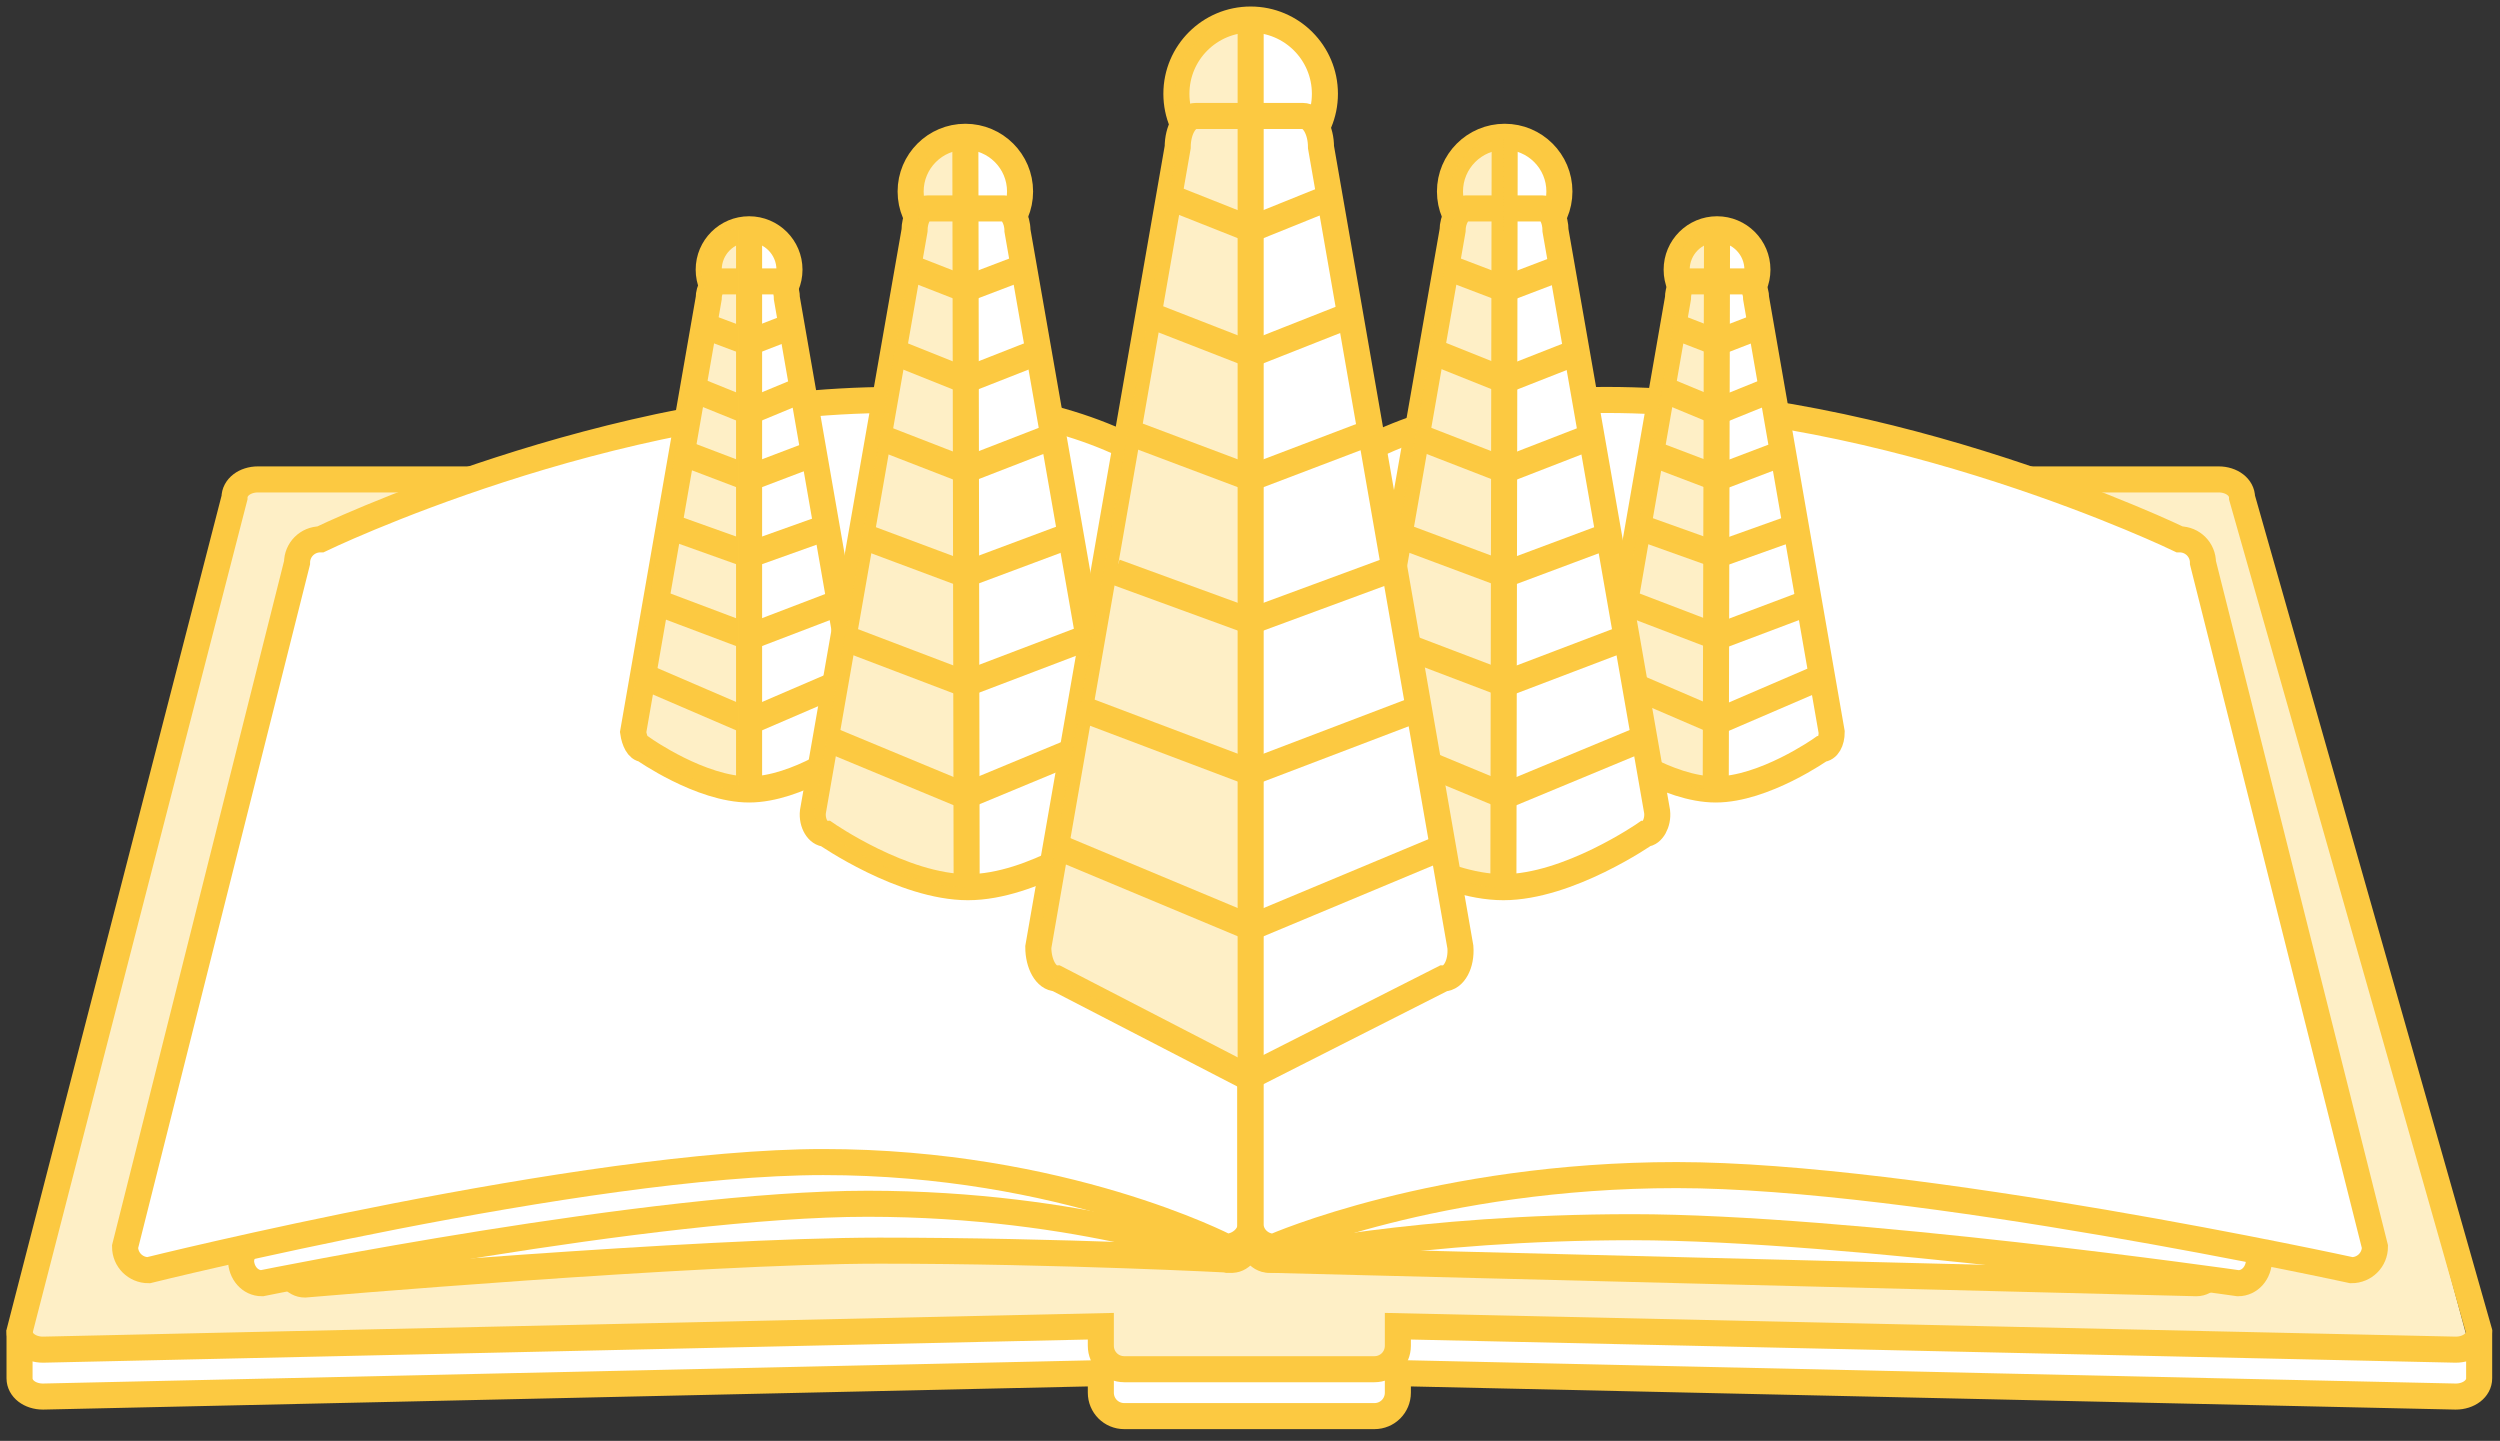 <?xml version="1.0" encoding="utf-8"?>
<!-- Generator: Adobe Illustrator 18.1.1, SVG Export Plug-In . SVG Version: 6.00 Build 0)  -->
<svg version="1.1" xmlns="http://www.w3.org/2000/svg" xmlns:xlink="http://www.w3.org/1999/xlink" x="0px" y="0px" width="191.9px"
	 height="110.6px" viewBox="0 0 191.9 110.6" enable-background="new 0 0 191.9 110.6" xml:space="preserve">
<rect x="0" y="0" width="191.9" height="110.6" fill="#333333" stroke="none"/>
<g id="list">
</g>
<g id="stars">
</g>
<g id="test">
</g>
<g id="originals">
	<circle fill="#FFFFFF" cx="131.6" cy="20.7" r="3.3"/>
	<circle fill="#FFFFFF" cx="115.4" cy="14.6" r="4.1"/>
	<circle fill="#FFFFFF" cx="96" cy="7.2" r="6.1"/>
	<circle fill="#FFFFFF" cx="57.5" cy="21.4" r="3.5"/>
	<circle fill="#FFFFFF" cx="74" cy="14.6" r="4"/>
	<path fill="#FFFFFF" d="M172.1,38.2c0-0.8-0.8-1.4-1.8-1.4H19.8c-1,0-1.8,0.6-1.8,1.4l-16.5,68c0,0.8,0.8,1.4,1.8,1.4l81.2-1.8v1.5
		c0,1,0.8,1.8,1.8,1.8h19.2c1,0,1.8-0.8,1.8-1.8v-1.5l81.2,1.8c1,0,1.8-0.6,1.8-1.4L172.1,38.2z"/>
	<path fill="none" stroke="#FCC941" stroke-width="2" stroke-miterlimit="10" d="M1.5,102.1v3.7c0,0.8,0.8,1.4,1.8,1.4l81.2-1.8v1.5
		c0,1,0.8,1.8,1.8,1.8h19.2c1,0,1.8-0.8,1.8-1.8v-1.5l81.2,1.8c1,0,1.8-0.6,1.8-1.4v-3.7"/>
	<path opacity="0.3" fill="#FCC941" d="M172.1,38.2c0-0.8-0.8-1.4-1.8-1.4H19.8c-1,0-1.8,0.6-1.8,1.4l-16.5,64
		c0,0.8,0.8,1.4,1.8,1.4l81.2-1.8v1.5c0,1,0.8,1.8,1.8,1.8h19.2c1,0,1.8-0.8,1.8-1.8v-1.5l81.2,1.8c1,0,1.8-0.6,1.8-1.4L172.1,38.2z
		"/>
	<path fill="none" stroke="#FCC941" stroke-width="2" stroke-miterlimit="10" d="M172.1,38.2c0-0.8-0.8-1.4-1.8-1.4H19.8
		c-1,0-1.8,0.6-1.8,1.4l-16.5,64c0,0.8,0.8,1.4,1.8,1.4l81.2-1.8v1.5c0,1,0.8,1.8,1.8,1.8h19.2c1,0,1.8-0.8,1.8-1.8v-1.5l81.2,1.8
		c1,0,1.8-0.6,1.8-1.4L172.1,38.2z"/>
	<path fill="#FFFFFF" stroke="#FCC941" stroke-width="2" stroke-miterlimit="10" d="M94.6,96.7c0,0-13.2-0.7-27.1-0.7
		s-44.1,2.6-44.1,2.6c-0.8,0-1.4-0.8-1.4-1.8L40,44.2c0-1,0.6-1.8,1.4-1.8c0,0,16.9-8.3,33.6-8.3S96,43.2,96,44.2v50.7
		C96,95.8,95.3,96.7,94.6,96.7z"/>
	<path fill="#FFFFFF" stroke="#FCC941" stroke-width="2" stroke-miterlimit="10" d="M94.3,96.7c0,0-11.2-4.3-27.7-4.3
		s-46.5,6.1-46.5,6.1c-0.9,0-1.6-0.8-1.6-1.8l11.8-52.5c0-1,0.7-1.8,1.6-1.8c0,0,19.8-8.3,39.5-8.3S96,43.2,96,44.2v50.7
		C96,95.8,95.2,96.7,94.3,96.7z"/>
	<path fill="#FFFFFF" stroke="#FCC941" stroke-width="2" stroke-miterlimit="10" d="M94.1,95.7c0,0-12.5-6.5-30.9-6.5
		s-51.8,8.3-51.8,8.3c-1,0-1.8-0.8-1.8-1.8l13.2-52.5c0-1,0.8-1.8,1.8-1.8c0,0,22.1-10.7,44-10.7S96,42.3,96,43.3v50.7
		C96,94.9,95.1,95.7,94.1,95.7z"/>
	<path fill="#FFFFFF" stroke="#FCC941" stroke-width="2" stroke-miterlimit="10" d="M97.4,96.7l71.2,1.8c0.8,0,1.4-0.8,1.4-1.8
		l-18.1-52.5c0-1-0.6-1.8-1.4-1.8c0,0-16.9-8.3-33.6-8.3S96,43.2,96,44.2v50.7C96,95.8,96.6,96.7,97.4,96.7z"/>
	<path fill="#FFFFFF" stroke="#FCC941" stroke-width="2" stroke-miterlimit="10" d="M97.6,96.7c0,0,11.2-2.5,27.7-2.5
		s46.5,4.3,46.5,4.3c0.9,0,1.6-0.8,1.6-1.8l-11.8-52.5c0-1-0.7-1.8-1.6-1.8c0,0-19.8-8.3-39.5-8.3S96,43.2,96,44.2v50.7
		C96,95.8,96.7,96.7,97.6,96.7z"/>
	<path fill="#FFFFFF" stroke="#FCC941" stroke-width="2" stroke-miterlimit="10" d="M97.8,95.7c0,0,12.5-5.5,30.9-5.5
		s51.8,7.3,51.8,7.3c1,0,1.8-0.8,1.8-1.8l-13.2-52.5c0-1-0.8-1.8-1.8-1.8c0,0-22.1-10.7-44-10.7S96,42.3,96,43.3v50.7
		C96,94.9,96.8,95.7,97.8,95.7z"/>
	<g>
		<circle fill="none" stroke="#FCC941" stroke-width="2" stroke-miterlimit="10" cx="131.8" cy="20.7" r="3.1"/>
		<path fill="#FFFFFF" stroke="#FCC941" stroke-width="2" stroke-miterlimit="10" d="M139.8,57.5c0,0-4.4,3.1-8.1,3.1
			c-3.7,0-7.9-3.1-7.9-3.1c-0.4,0-0.8-0.6-0.8-1.3l5.8-33.3c0-0.7,0.3-1.3,0.8-1.3h4.4c0.4,0,0.8,0.6,0.8,1.3l5.8,33.3
			C140.6,56.9,140.3,57.5,139.8,57.5z"/>
		<line fill="none" stroke="#FCC941" stroke-width="2" stroke-miterlimit="10" x1="131.8" y1="17.6" x2="131.7" y2="60.6"/>
		<line fill="#FFFFFF" stroke="#FCC941" stroke-width="2" stroke-miterlimit="10" x1="128.7" y1="25.1" x2="131.8" y2="26.3"/>
		<line fill="#FFFFFF" stroke="#FCC941" stroke-width="2" stroke-miterlimit="10" x1="127.7" y1="29.9" x2="131.8" y2="31.6"/>
		<line fill="#FFFFFF" stroke="#FCC941" stroke-width="2" stroke-miterlimit="10" x1="126.8" y1="34.8" x2="131.8" y2="36.7"/>
		<line fill="#FFFFFF" stroke="#FCC941" stroke-width="2" stroke-miterlimit="10" x1="126.2" y1="40.6" x2="131.8" y2="42.6"/>
		<line fill="#FFFFFF" stroke="#FCC941" stroke-width="2" stroke-miterlimit="10" x1="125" y1="46.3" x2="131.8" y2="48.9"/>
		<line fill="#FFFFFF" stroke="#FCC941" stroke-width="2" stroke-miterlimit="10" x1="123.9" y1="52" x2="131.8" y2="55.4"/>
		<line fill="#FFFFFF" stroke="#FCC941" stroke-width="2" stroke-miterlimit="10" x1="134.9" y1="25.1" x2="131.8" y2="26.3"/>
		<line fill="#FFFFFF" stroke="#FCC941" stroke-width="2" stroke-miterlimit="10" x1="136" y1="29.9" x2="131.8" y2="31.6"/>
		<line fill="#FFFFFF" stroke="#FCC941" stroke-width="2" stroke-miterlimit="10" x1="136.8" y1="34.8" x2="131.8" y2="36.7"/>
		<line fill="#FFFFFF" stroke="#FCC941" stroke-width="2" stroke-miterlimit="10" x1="137.4" y1="40.6" x2="131.8" y2="42.6"/>
		<line fill="#FFFFFF" stroke="#FCC941" stroke-width="2" stroke-miterlimit="10" x1="138.7" y1="46.3" x2="131.8" y2="48.9"/>
		<line fill="#FFFFFF" stroke="#FCC941" stroke-width="2" stroke-miterlimit="10" x1="139.7" y1="52" x2="131.8" y2="55.4"/>
	</g>
	<path opacity="0.3" fill="#FCC941" d="M131.6,17.6c-1.6,0.1-2.9,1.5-2.9,3.1c0,0.5,0.1,0.9,0.3,1.4c-0.1,0.2-0.2,0.5-0.2,0.8
		L123,56.2c0,0.7,0.3,1.3,0.8,1.3c0,0,4.1,3,7.8,3.1V17.6z"/>
	<g>
		<circle fill="none" stroke="#FCC941" stroke-width="2" stroke-miterlimit="10" cx="115.5" cy="14.7" r="4.2"/>
		<path fill="#FFFFFF" stroke="#FCC941" stroke-width="2" stroke-miterlimit="10" d="M126.3,64c0,0-5.9,4.1-10.9,4.1
			S104.7,64,104.7,64c-0.6,0-1-0.8-1-1.7l7.8-44.6c0-0.9,0.5-1.7,1-1.7h5.9c0.6,0,1,0.8,1,1.7l7.8,44.6
			C127.3,63.2,126.8,64,126.3,64z"/>
		<line fill="none" stroke="#FCC941" stroke-width="2" stroke-miterlimit="10" x1="115.5" y1="10.5" x2="115.4" y2="68.1"/>
		<line fill="#FFFFFF" stroke="#FCC941" stroke-width="2" stroke-miterlimit="10" x1="111.3" y1="20.6" x2="115.5" y2="22.2"/>
		<line fill="#FFFFFF" stroke="#FCC941" stroke-width="2" stroke-miterlimit="10" x1="110" y1="27" x2="115.5" y2="29.2"/>
		<line fill="#FFFFFF" stroke="#FCC941" stroke-width="2" stroke-miterlimit="10" x1="108.8" y1="33.5" x2="115.5" y2="36.1"/>
		<line fill="#FFFFFF" stroke="#FCC941" stroke-width="2" stroke-miterlimit="10" x1="108" y1="41.3" x2="115.5" y2="44.1"/>
		<line fill="#FFFFFF" stroke="#FCC941" stroke-width="2" stroke-miterlimit="10" x1="106.3" y1="49" x2="115.5" y2="52.5"/>
		<line fill="#FFFFFF" stroke="#FCC941" stroke-width="2" stroke-miterlimit="10" x1="104.9" y1="56.7" x2="115.5" y2="61.1"/>
		<line fill="#FFFFFF" stroke="#FCC941" stroke-width="2" stroke-miterlimit="10" x1="119.7" y1="20.6" x2="115.5" y2="22.2"/>
		<line fill="#FFFFFF" stroke="#FCC941" stroke-width="2" stroke-miterlimit="10" x1="121.1" y1="27" x2="115.5" y2="29.2"/>
		<line fill="#FFFFFF" stroke="#FCC941" stroke-width="2" stroke-miterlimit="10" x1="122.2" y1="33.5" x2="115.5" y2="36.1"/>
		<line fill="#FFFFFF" stroke="#FCC941" stroke-width="2" stroke-miterlimit="10" x1="123" y1="41.3" x2="115.5" y2="44.1"/>
		<line fill="#FFFFFF" stroke="#FCC941" stroke-width="2" stroke-miterlimit="10" x1="124.7" y1="49" x2="115.5" y2="52.5"/>
		<line fill="#FFFFFF" stroke="#FCC941" stroke-width="2" stroke-miterlimit="10" x1="126.1" y1="56.7" x2="115.5" y2="61.1"/>
	</g>
	<g>
		<g>
			<circle fill="none" stroke="#FCC941" stroke-width="2" stroke-miterlimit="10" cx="57.5" cy="20.7" r="3.1"/>
			<path fill="#FFFFFF" stroke="#FCC941" stroke-width="2" stroke-miterlimit="10" d="M49.4,57.5c0,0,4.4,3.1,8.1,3.1
				s7.9-3.1,7.9-3.1c0.4,0,0.8-0.6,0.8-1.3l-5.8-33.3c0-0.7-0.3-1.3-0.8-1.3h-4.4c-0.4,0-0.8,0.6-0.8,1.3l-5.8,33.3
				C48.7,56.9,49,57.5,49.4,57.5z"/>
			<line fill="none" stroke="#FCC941" stroke-width="2" stroke-miterlimit="10" x1="57.5" y1="17.6" x2="57.5" y2="60.6"/>
			<line fill="#FFFFFF" stroke="#FCC941" stroke-width="2" stroke-miterlimit="10" x1="60.6" y1="25.1" x2="57.5" y2="26.3"/>
			<line fill="#FFFFFF" stroke="#FCC941" stroke-width="2" stroke-miterlimit="10" x1="61.6" y1="29.9" x2="57.5" y2="31.6"/>
			<line fill="#FFFFFF" stroke="#FCC941" stroke-width="2" stroke-miterlimit="10" x1="62.5" y1="34.8" x2="57.5" y2="36.7"/>
			<line fill="#FFFFFF" stroke="#FCC941" stroke-width="2" stroke-miterlimit="10" x1="63.1" y1="40.6" x2="57.5" y2="42.6"/>
			<line fill="#FFFFFF" stroke="#FCC941" stroke-width="2" stroke-miterlimit="10" x1="64.3" y1="46.3" x2="57.5" y2="48.9"/>
			<line fill="#FFFFFF" stroke="#FCC941" stroke-width="2" stroke-miterlimit="10" x1="65.4" y1="52" x2="57.5" y2="55.4"/>
			<line fill="#FFFFFF" stroke="#FCC941" stroke-width="2" stroke-miterlimit="10" x1="54.3" y1="25.1" x2="57.5" y2="26.3"/>
			<line fill="#FFFFFF" stroke="#FCC941" stroke-width="2" stroke-miterlimit="10" x1="53.3" y1="29.9" x2="57.5" y2="31.6"/>
			<line fill="#FFFFFF" stroke="#FCC941" stroke-width="2" stroke-miterlimit="10" x1="52.5" y1="34.8" x2="57.5" y2="36.7"/>
			<line fill="#FFFFFF" stroke="#FCC941" stroke-width="2" stroke-miterlimit="10" x1="51.9" y1="40.6" x2="57.5" y2="42.6"/>
			<line fill="#FFFFFF" stroke="#FCC941" stroke-width="2" stroke-miterlimit="10" x1="50.6" y1="46.3" x2="57.5" y2="48.9"/>
			<line fill="#FFFFFF" stroke="#FCC941" stroke-width="2" stroke-miterlimit="10" x1="49.6" y1="52" x2="57.5" y2="55.4"/>
		</g>
		<path opacity="0.3" fill="#FCC941" d="M56.7,17.6c-1.6,0.1-2.9,1.5-2.9,3.1c0,0.5,0.1,0.9,0.3,1.4c-0.1,0.2-0.2,0.5-0.2,0.8
			l-5.8,33.3c0,0.7,0.3,1.3,0.8,1.3c0,0,4.1,3,7.8,3.1V17.6z"/>
	</g>
	<path opacity="0.3" fill="#FCC941" d="M115.6,10.6C115.6,10.6,115.5,10.5,115.6,10.6c-2.4,0-4.3,1.9-4.3,4.2c0,0.7,0.2,1.3,0.4,1.8
		c-0.2,0.3-0.3,0.7-0.3,1.1l-7.8,44.6c0,0.9,0.5,1.7,1,1.7c0,0,5.6,4.1,10.6,4.1c0.1,0,0.1,0,0.2,0V10.6z"/>
	<g>
		<circle fill="none" stroke="#FCC941" stroke-width="2" stroke-miterlimit="10" cx="74.1" cy="14.7" r="4.2"/>
		<path fill="#FFFFFF" stroke="#FCC941" stroke-width="2" stroke-miterlimit="10" d="M63.4,64c0,0,5.9,4.1,10.9,4.1S84.9,64,84.9,64
			c0.6,0,1-0.8,1-1.7l-7.8-44.6c0-0.9-0.5-1.7-1-1.7h-5.9c-0.6,0-1,0.8-1,1.7l-7.8,44.6C62.3,63.2,62.8,64,63.4,64z"/>
		<line fill="none" stroke="#FCC941" stroke-width="2" stroke-miterlimit="10" x1="74.1" y1="10.5" x2="74.2" y2="68.1"/>
		<line fill="#FFFFFF" stroke="#FCC941" stroke-width="2" stroke-miterlimit="10" x1="78.3" y1="20.6" x2="74.1" y2="22.2"/>
		<line fill="#FFFFFF" stroke="#FCC941" stroke-width="2" stroke-miterlimit="10" x1="79.7" y1="27" x2="74.1" y2="29.2"/>
		<line fill="#FFFFFF" stroke="#FCC941" stroke-width="2" stroke-miterlimit="10" x1="80.8" y1="33.5" x2="74.1" y2="36.1"/>
		<line fill="#FFFFFF" stroke="#FCC941" stroke-width="2" stroke-miterlimit="10" x1="81.6" y1="41.3" x2="74.1" y2="44.1"/>
		<line fill="#FFFFFF" stroke="#FCC941" stroke-width="2" stroke-miterlimit="10" x1="83.3" y1="49" x2="74.1" y2="52.5"/>
		<line fill="#FFFFFF" stroke="#FCC941" stroke-width="2" stroke-miterlimit="10" x1="84.7" y1="56.7" x2="74.1" y2="61.1"/>
		<line fill="#FFFFFF" stroke="#FCC941" stroke-width="2" stroke-miterlimit="10" x1="70" y1="20.6" x2="74.1" y2="22.2"/>
		<line fill="#FFFFFF" stroke="#FCC941" stroke-width="2" stroke-miterlimit="10" x1="68.6" y1="27" x2="74.1" y2="29.2"/>
		<line fill="#FFFFFF" stroke="#FCC941" stroke-width="2" stroke-miterlimit="10" x1="67.4" y1="33.5" x2="74.1" y2="36.1"/>
		<line fill="#FFFFFF" stroke="#FCC941" stroke-width="2" stroke-miterlimit="10" x1="66.6" y1="41.3" x2="74.1" y2="44.1"/>
		<line fill="#FFFFFF" stroke="#FCC941" stroke-width="2" stroke-miterlimit="10" x1="64.9" y1="49" x2="74.1" y2="52.5"/>
		<line fill="#FFFFFF" stroke="#FCC941" stroke-width="2" stroke-miterlimit="10" x1="63.5" y1="56.7" x2="74.1" y2="61.1"/>
	</g>
	<path opacity="0.3" fill="#FCC941" d="M74.5,10.6C74.5,10.6,74.5,10.5,74.5,10.6c-2.4,0-4.3,1.9-4.3,4.2c0,0.7,0.2,1.3,0.4,1.8
		c-0.2,0.3-0.3,0.7-0.3,1.1l-7.8,44.6c0,0.9,0.5,1.7,1,1.7c0,0,5.6,4.1,10.6,4.1c0.1,0,0.1,0,0.2,0V10.6z"/>
	<g>
		<circle fill="none" stroke="#FCC941" stroke-width="2" stroke-miterlimit="10" cx="96" cy="7.2" r="5.7"/>
		<path fill="#FFFFFF" stroke="#FCC941" stroke-width="2" stroke-miterlimit="10" d="M110.8,75.1l-15,7.6l-14.7-7.6
			c-0.8,0-1.4-1.1-1.4-2.4l10.7-61.4c0-1.3,0.6-2.4,1.4-2.4h8.2c0.8,0,1.4,1.1,1.4,2.4l10.7,61.4C112.2,74,111.6,75.1,110.8,75.1z"
			/>
		<path opacity="0.3" fill="#FCC941" d="M95.9,1.5c-3.2,0-5.7,2.6-5.7,5.7c0,0.9,0.2,1.8,0.6,2.5c-0.2,0.4-0.4,0.9-0.4,1.5
			L79.7,72.7c0,1.3,0.6,2.4,1.4,2.4l14.7,7.6l0.1-0.1V1.5z"/>
		<line fill="none" stroke="#FCC941" stroke-width="2" stroke-miterlimit="10" x1="96" y1="1.5" x2="96" y2="82.7"/>
		<line fill="#FFFFFF" stroke="#FCC941" stroke-width="2" stroke-miterlimit="10" x1="90.2" y1="15.3" x2="96" y2="17.6"/>
		<line fill="#FFFFFF" stroke="#FCC941" stroke-width="2" stroke-miterlimit="10" x1="88.3" y1="24.2" x2="96" y2="27.2"/>
		<line fill="#FFFFFF" stroke="#FCC941" stroke-width="2" stroke-miterlimit="10" x1="86.7" y1="33.2" x2="96" y2="36.7"/>
		<line fill="#FFFFFF" stroke="#FCC941" stroke-width="2" stroke-miterlimit="10" x1="85.6" y1="43.9" x2="96" y2="47.7"/>
		<line fill="#FFFFFF" stroke="#FCC941" stroke-width="2" stroke-miterlimit="10" x1="83.3" y1="54.5" x2="96" y2="59.3"/>
		<line fill="#FFFFFF" stroke="#FCC941" stroke-width="2" stroke-miterlimit="10" x1="81.4" y1="65.1" x2="96" y2="71.2"/>
		<line fill="#FFFFFF" stroke="#FCC941" stroke-width="2" stroke-miterlimit="10" x1="101.7" y1="15.3" x2="96" y2="17.6"/>
		<line fill="#FFFFFF" stroke="#FCC941" stroke-width="2" stroke-miterlimit="10" x1="103.6" y1="24.2" x2="96" y2="27.2"/>
		<line fill="#FFFFFF" stroke="#FCC941" stroke-width="2" stroke-miterlimit="10" x1="105.2" y1="33.2" x2="96" y2="36.7"/>
		<line fill="#FFFFFF" stroke="#FCC941" stroke-width="2" stroke-miterlimit="10" x1="106.3" y1="43.9" x2="96" y2="47.7"/>
		<line fill="#FFFFFF" stroke="#FCC941" stroke-width="2" stroke-miterlimit="10" x1="108.6" y1="54.5" x2="96" y2="59.3"/>
		<line fill="#FFFFFF" stroke="#FCC941" stroke-width="2" stroke-miterlimit="10" x1="110.6" y1="65.1" x2="96" y2="71.2"/>
	</g>
</g>
<g id="Layer_5">
</g>
</svg>
